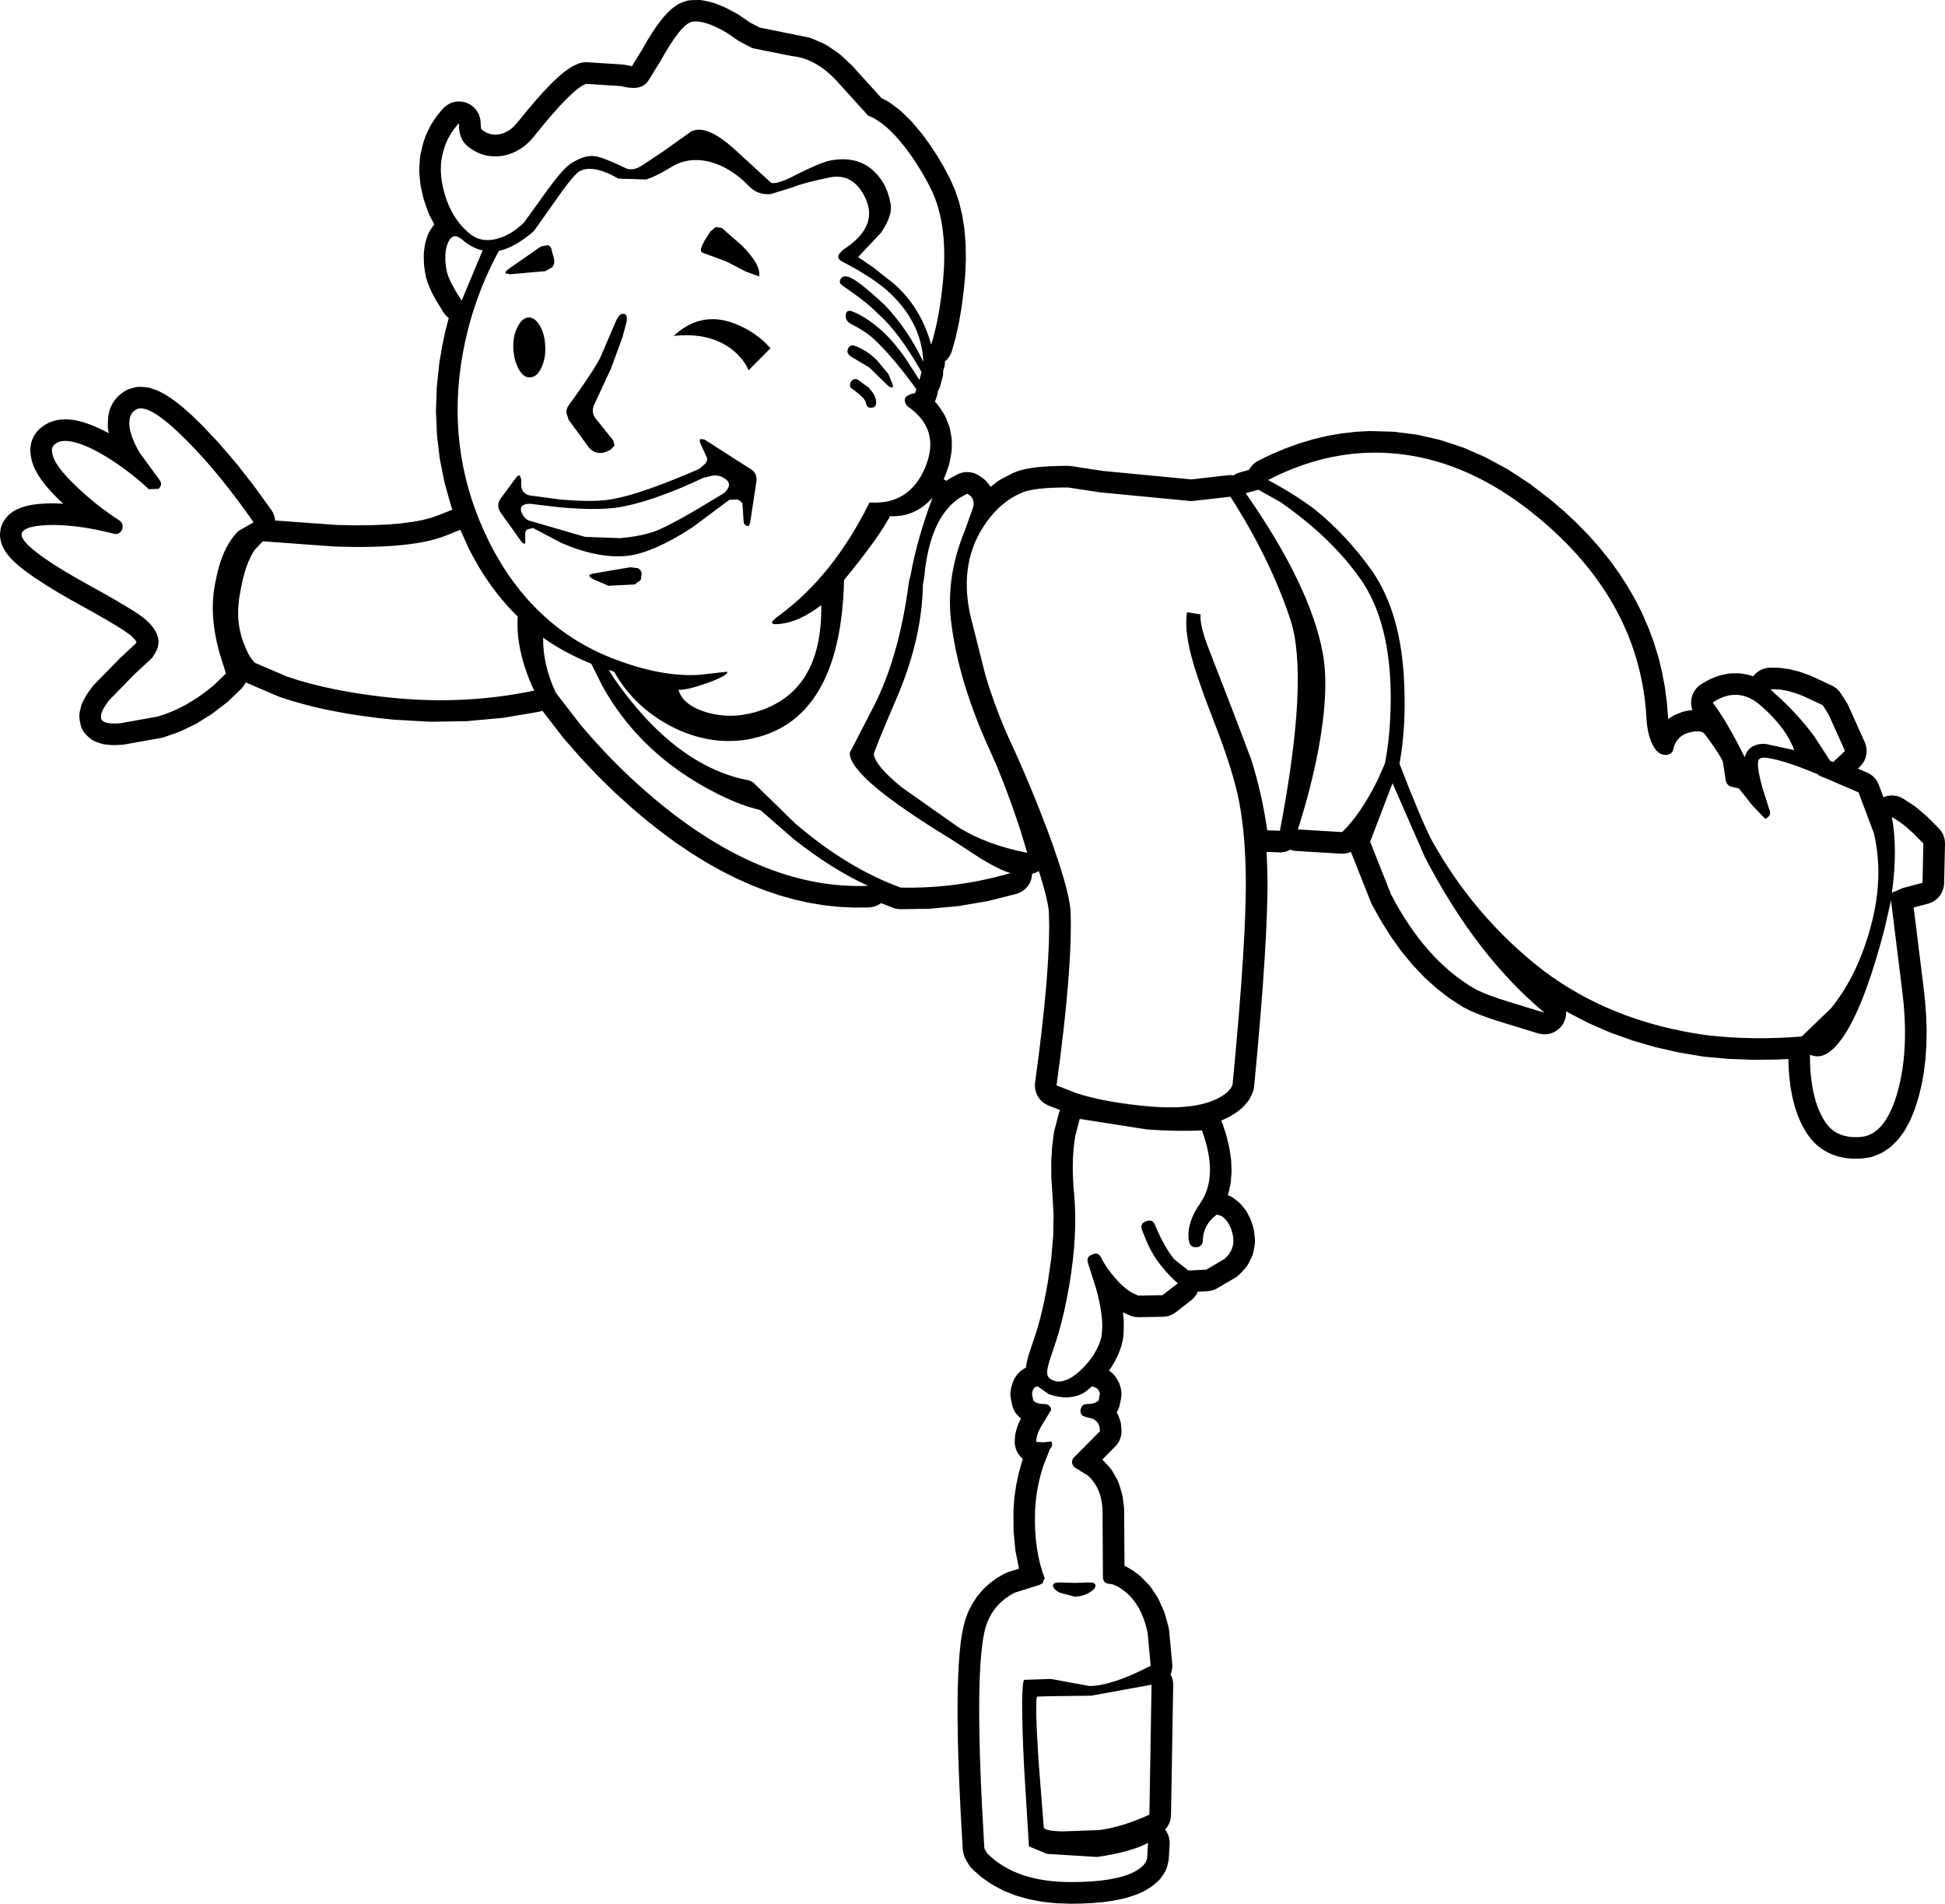 <?xml version="1.0" encoding="UTF-8"?>
<svg xmlns="http://www.w3.org/2000/svg" xmlns:xlink="http://www.w3.org/1999/xlink" width="53.529mm" height="52.386mm" viewBox="-306.85 337.726 53.529 52.386">
    <path transform="matrix(-1,0,0,1,0,0)" style="stroke:none;fill:#000000;fill-rule:evenodd" d="M303.436,355.077L303.238,355.223L303.132,355.333L303.094,355.395L303.102,355.412L303.124,355.444L303.543,355.833L303.564,355.854L304.263,356.569L304.32,356.637L304.446,356.812L304.491,356.884L304.569,357.033L304.599,357.101L304.62,357.167L304.65,357.291L304.663,357.364L304.667,357.437L304.657,357.542L304.638,357.64L304.62,357.712L304.594,357.78L304.559,357.845L304.516,357.905L304.445,357.979L304.38,358.035L304.322,358.08L304.258,358.118L304.173,358.153L304.065,358.188L303.994,358.206L303.934,358.215L303.783,358.228L303.707,358.23L303.513,358.222L303.43,358.213L302.418,358.033L302.327,358.009L301.936,357.872L301.872,357.846L301.482,357.657L301.427,357.627L301.039,357.385L300.992,357.352L300.606,357.057L300.554,357.012L300.217,356.686L300.167,356.632L300.125,356.572L300.09,356.507L300.089,356.504L300.069,356.513L299.189,356.89L299.138,356.909L298.822,357.011L298.801,357.017L298.469,357.111L298.449,357.116L298.1,357.203L298.083,357.207L297.717,357.285L297.7,357.288L297.318,357.359L297.302,357.362L296.904,357.424L296.889,357.426L296.474,357.48L296.46,357.482L296.028,357.528L295.998,357.531L295.027,357.586L294.984,357.587L294.023,357.571L293.979,357.569L293.028,357.481L292.983,357.476L292.044,357.317L291.972,357.3L291.925,357.282L291.348,358.029L291.325,358.057L290.885,358.559L290.87,358.576L290.418,359.055L290.402,359.071L289.938,359.526L289.92,359.543L289.443,359.973L289.428,359.987L289.041,360.312L289.025,360.325L288.64,360.628L288.623,360.641L288.238,360.923L288.22,360.935L287.835,361.195L287.816,361.207L287.433,361.445L287.411,361.458L287.029,361.673L287.005,361.686L286.624,361.879L286.599,361.891L286.218,362.062L286.192,362.074L285.812,362.223L285.783,362.234L285.404,362.361L285.375,362.37L284.996,362.476L284.965,362.484L284.587,362.568L284.555,362.574L284.178,362.635L284.145,362.64L283.769,362.68L283.734,362.682L283.359,362.7L283.325,362.701L282.951,362.697L282.877,362.691L282.805,362.677L282.735,362.654L282.669,362.622L282.607,362.582L282.601,362.578L282.284,362.703L282.214,362.726L282.141,362.74L282.056,362.745L281.293,362.734L281.247,362.732L280.488,362.661L280.442,362.655L279.688,362.526L279.643,362.517L278.894,362.328L278.824,362.306L278.757,362.275L278.694,362.236L278.637,362.19L278.586,362.137L278.541,362.078L278.505,362.014L278.476,361.945L278.457,361.875L278.446,361.801L278.445,361.771L278.424,361.767L278.354,361.743L278.287,361.711L278.262,361.694L278.201,361.883L278.125,362.143L278.062,362.382L278.018,362.578L277.993,362.73L277.982,362.85L277.975,363.226L277.983,363.671L278.007,364.169L278.047,364.74L278.102,365.343L278.173,366.011L278.259,366.734L278.363,367.516L278.368,367.59L278.364,367.664L278.351,367.736L278.329,367.807L278.298,367.874L278.26,367.937L278.214,367.994L278.161,368.046L278.102,368.09L278.038,368.127L277.989,368.149L277.675,368.272L277.69,368.306L277.709,368.365L277.83,368.825L277.845,368.898L277.892,369.257L277.896,369.302L277.918,369.686L277.919,369.726L277.915,370.136L277.914,370.17L277.885,370.598L277.854,371.16L277.865,371.732L277.917,372.347L278.01,372.994L278.078,373.366L278.148,373.698L278.226,374.019L278.305,374.304L278.532,374.987L278.542,375.02L278.583,375.173L278.596,375.231L278.615,375.352L278.616,375.362L278.63,375.369L278.669,375.39L278.731,375.43L278.787,375.478L278.847,375.543L278.878,375.582L278.92,375.643L278.961,375.726L278.984,375.784L279.014,375.883L279.03,375.959L279.041,376.032L279.043,376.106L279.032,376.196L278.997,376.378L278.978,376.45L278.951,376.518L278.915,376.583L278.872,376.643L278.822,376.697L278.794,376.721L278.752,376.756L278.758,376.767L278.824,376.911L278.855,376.995L278.892,377.124L278.908,377.196L278.914,377.246L278.922,377.362L278.923,377.436L278.914,377.509L278.897,377.581L278.871,377.65L278.836,377.715L278.794,377.776L278.744,377.83L278.699,377.87L278.702,377.879L278.721,377.935L278.806,378.238L278.815,378.276L278.88,378.581L278.887,378.62L278.931,378.927L278.935,378.968L278.957,379.276L278.959,379.323L278.956,379.833L278.953,379.886L278.908,380.361L278.9,380.421L278.812,380.862L278.804,380.892L279.095,380.983L279.164,381.009L279.214,381.035L279.377,381.128L279.431,381.163L279.578,381.27L279.63,381.312L279.76,381.431L279.809,381.481L279.923,381.613L279.966,381.669L280.063,381.813L280.099,381.874L280.179,382.03L280.207,382.092L280.271,382.261L280.29,382.321L280.338,382.503L280.347,382.545L280.38,382.723L280.385,382.749L280.413,382.953L280.415,382.973L280.439,383.202L280.441,383.217L280.46,383.471L280.461,383.485L280.476,383.764L280.477,383.775L280.487,384.079L280.488,384.088L280.494,384.418L280.495,384.427L280.497,384.781L280.497,384.788L280.495,385.168L280.494,385.175L280.488,385.58L280.488,385.586L280.477,386.016L280.477,386.021L280.462,386.477L280.461,386.482L280.442,386.963L280.441,386.967L280.418,387.474L280.418,387.478L280.389,388.01L280.389,388.013L280.357,388.551L280.357,388.56L280.353,388.633L280.342,388.693L280.331,388.742L280.31,388.812L280.28,388.88L280.261,388.914L280.189,389.035L280.147,389.096L280.074,389.174L279.866,389.359L279.81,389.403L279.579,389.563L279.52,389.599L279.267,389.734L279.209,389.761L278.933,389.872L278.875,389.892L278.576,389.978L278.523,389.991L278.201,390.052L278.152,390.06L277.807,390.097L277.764,390.1L277.396,390.112L277.367,390.112L277.079,390.108L277.058,390.107L276.79,390.094L276.767,390.093L276.519,390.07L276.492,390.067L276.265,390.037L276.234,390.032L276.027,389.992L275.989,389.984L275.802,389.936L275.759,389.923L275.592,389.867L275.541,389.847L275.396,389.781L275.328,389.746L275.174,389.652L275.087,389.587L274.976,389.487L274.924,389.434L274.876,389.371L274.807,389.265L274.77,389.201L274.742,389.133L274.726,389.078L274.698,388.966L274.683,388.861L274.66,388.473L274.66,388.399L274.67,388.326L274.688,388.255L274.715,388.186L274.75,388.121L274.787,388.072L274.753,388.035L274.711,387.975L274.676,387.91L274.649,387.841L274.632,387.769L274.622,387.672L274.562,384.096L274.565,384.022L274.578,383.949L274.599,383.878L274.629,383.811L274.636,383.8L274.625,383.775L274.603,383.705L274.59,383.632L274.586,383.558L274.589,383.509L274.673,382.599L274.692,382.495L274.789,382.143L274.819,382.061L274.954,381.755L275.003,381.665L275.176,381.407L275.221,381.348L275.249,381.319L275.458,381.107L275.533,381.044L275.665,380.948L275.72,380.913L275.84,380.845L275.902,380.816L275.912,379.28L275.916,379.213L275.951,378.921L275.974,378.815L276.054,378.558L276.08,378.489L276.103,378.443L276.228,378.221L276.269,378.159L276.306,378.113L276.477,377.925L276.513,377.89L276.157,377.531L276.108,377.476L276.067,377.415L276.034,377.349L276.009,377.28L275.992,377.208L275.985,377.134L275.986,377.074L275.993,376.967L276.002,376.894L276.024,376.81L276.056,376.717L276.085,376.649L276.118,376.591L276.108,376.577L276.074,376.512L276.047,376.443L276.031,376.378L275.995,376.196L275.986,376.123L275.986,376.049L275.994,375.976L276.007,375.919L276.028,375.848L276.052,375.778L276.103,375.684L276.14,375.628L276.184,375.569L276.235,375.516L276.275,375.482L276.329,375.441L276.329,375.441L276.295,375.395L276.259,375.34L276.172,375.192L276.15,375.151L276.081,375.009L276.059,374.958L276.007,374.821L275.988,374.759L275.955,374.629L275.938,374.533L275.927,374.399L275.925,374.356L275.922,374.119L275.924,374.054L275.945,373.838L275.922,373.85L275.76,373.922L275.69,373.948L275.619,373.964L275.509,373.973L274.845,373.961L274.772,373.956L274.7,373.941L274.63,373.917L274.563,373.885L274.49,373.836L274.069,373.508L274.013,373.46L273.964,373.404L273.923,373.343L273.889,373.278L273.886,373.27L273.62,373.257L273.547,373.249L273.475,373.232L273.406,373.206L273.347,373.175L272.853,372.885L272.792,372.844L272.717,372.775L272.581,372.627L272.535,372.57L272.488,372.493L272.405,372.328L272.376,372.26L272.349,372.159L272.319,371.978L272.311,371.904L272.314,371.813L272.336,371.615L272.349,371.542L272.359,371.504L272.41,371.341L272.447,371.25L272.516,371.113L272.553,371.049L272.579,371.013L272.667,370.902L272.716,370.847L272.761,370.806L272.867,370.721L272.927,370.678L272.992,370.643L273.058,370.618L273.038,370.551L272.989,370.327L272.977,370.247L272.957,370.007L272.956,369.935L272.966,369.678L272.972,369.616L273.012,369.342L273.022,369.289L273.092,368.999L273.105,368.954L273.204,368.647L273.232,368.579L273.24,368.562L273.215,368.552L273.049,368.474L272.987,368.441L272.846,368.354L272.782,368.307L272.673,368.218L272.595,368.14L272.517,368.048L272.473,367.989L272.436,367.921L272.39,367.826L272.363,367.757L272.344,367.686L272.335,367.625L272.242,366.627L272.242,366.623L272.162,365.702L272.162,365.697L272.096,364.853L272.096,364.847L272.044,364.079L272.043,364.072L272.005,363.381L272.005,363.375L271.991,363.058L271.991,363.053L271.98,362.756L271.98,362.751L271.972,362.473L271.972,362.466L271.968,362.207L271.968,362.199L271.968,361.96L271.968,361.951L271.971,361.731L271.971,361.717L271.991,361.169L271.646,361.182L271.573,361.18L271.5,361.169L271.429,361.149L271.361,361.121L271.337,361.107L271.28,361.126L271.208,361.14L271.166,361.144L269.949,361.217L269.875,361.216L269.802,361.207L269.73,361.189L269.672,361.166L269.117,362.564L269.084,362.633L268.845,363.063L268.828,363.091L268.576,363.49L268.556,363.52L268.292,363.888L268.269,363.919L267.992,364.256L267.964,364.287L267.674,364.593L267.643,364.625L267.34,364.899L267.304,364.93L266.989,365.174L266.949,365.202L266.621,365.415L266.568,365.446L266.397,365.533L266.355,365.553L266.131,365.646L266.104,365.657L265.827,365.757L265.807,365.764L265.477,365.87L265.469,365.872L264.517,366.163L264.445,366.18L264.372,366.188L264.298,366.187L264.225,366.177L264.154,366.158L264.085,366.13L264.021,366.094L263.961,366.051L263.908,366L263.861,365.943L263.821,365.88L263.79,365.814L263.767,365.744L263.753,365.671L263.748,365.597L263.75,365.553L263.701,365.583L263.666,365.602L263.139,365.875L263.103,365.892L262.552,366.131L262.517,366.145L261.943,366.351L261.908,366.363L261.311,366.536L261.277,366.545L260.657,366.685L260.624,366.692L259.982,366.799L259.937,366.805L259.308,366.862L259.277,366.864L258.631,366.889L258.602,366.89L257.94,366.883L257.912,366.882L257.631,366.866L257.627,367.048L257.626,367.076L257.607,367.346L257.604,367.379L257.573,367.632L257.567,367.667L257.524,367.903L257.515,367.942L257.459,368.161L257.446,368.205L257.377,368.406L257.359,368.455L257.278,368.638L257.252,368.69L257.159,368.856L257.128,368.906L257.047,369.021L256.992,369.089L256.899,369.187L256.833,369.248L256.728,369.33L256.651,369.381L256.535,369.445L256.453,369.483L256.325,369.531L256.245,369.554L256.105,369.585L256.03,369.597L255.879,369.61L255.812,369.612L255.649,369.608L255.568,369.601L255.399,369.574L255.328,369.558L255.272,369.538L255.114,369.475L255.048,369.443L255,369.414L254.854,369.314L254.796,369.268L254.768,369.242L254.633,369.106L254.571,369.033L254.447,368.86L254.407,368.797L254.294,368.587L254.268,368.532L254.167,368.286L254.15,368.24L254.06,367.958L254.048,367.919L253.973,367.612L253.965,367.576L253.907,367.255L253.902,367.221L253.861,366.886L253.858,366.853L253.834,366.504L253.833,366.474L253.827,366.111L253.827,366.083L253.838,365.706L253.839,365.681L253.868,365.289L253.87,365.266L253.915,364.86L253.916,364.854L254.183,362.699L253.786,362.593L253.716,362.569L253.65,362.537L253.588,362.497L253.531,362.45L253.481,362.396L253.437,362.336L253.402,362.272L253.375,362.203L253.356,362.132L253.345,362.031L253.321,360.951L253.324,360.877L253.336,360.804L253.357,360.733L253.386,360.666L253.424,360.602L253.494,360.518L253.783,360.227L253.817,360.195L254.106,359.947L254.17,359.899L254.459,359.712L254.523,359.675L254.591,359.647L254.663,359.628L254.735,359.618L254.809,359.616L254.883,359.624L254.954,359.641L255.015,359.663L255.143,359.322L255.173,359.255L255.211,359.192L255.257,359.134L255.309,359.082L255.368,359.037L255.465,358.985L255.719,358.875L255.667,358.827L255.617,358.773L255.573,358.714L255.537,358.65L255.509,358.582L255.49,358.51L255.479,358.437L255.479,358.363L255.487,358.29L255.504,358.218L255.53,358.147L255.989,357.128L256.032,357.049L256.189,356.807L256.232,356.747L256.283,356.694L256.34,356.647L256.403,356.608L256.436,356.591L256.979,356.338L257.028,356.317L257.273,356.228L257.326,356.211L257.557,356.151L257.623,356.138L257.838,356.107L257.916,356.101L258.117,356.099L258.19,356.103L258.263,356.116L258.333,356.137L258.401,356.168L258.464,356.206L258.522,356.252L258.573,356.304L258.599,356.338L258.641,356.323L258.747,356.293L258.915,356.263L258.988,356.254L259.031,356.253L259.201,356.256L259.274,356.262L259.313,356.269L259.485,356.305L259.581,356.333L259.755,356.402L259.833,356.44L260.01,356.541L260.072,356.582L260.128,356.63L260.178,356.684L260.22,356.745L260.255,356.81L260.282,356.879L260.299,356.95L260.308,357.023L260.308,357.097L260.298,357.17L260.28,357.242L260.271,357.264L260.321,357.269L260.475,357.298L260.546,357.316L260.59,357.332L260.749,357.397L260.815,357.429L260.892,357.48L260.938,357.516L260.943,357.462L260.973,357.072L260.977,357.04L261.029,356.646L261.034,356.613L261.107,356.226L261.114,356.194L261.208,355.813L261.217,355.781L261.332,355.408L261.343,355.376L261.479,355.01L261.492,354.979L261.649,354.62L261.663,354.589L261.841,354.237L261.856,354.209L262.055,353.864L262.071,353.836L262.291,353.498L262.309,353.472L262.549,353.141L262.568,353.117L262.829,352.793L262.848,352.771L263.13,352.454L263.15,352.434L263.453,352.124L263.472,352.105L263.797,351.802L263.815,351.785L264.161,351.489L264.186,351.469L264.737,351.046L264.774,351.02L265.332,350.655L265.374,350.631L265.938,350.324L265.985,350.301L266.556,350.052L266.606,350.033L267.184,349.842L267.239,349.827L267.822,349.694L267.879,349.684L268.47,349.609L268.528,349.605L269.125,349.588L269.175,349.588L269.53,349.608L269.565,349.611L269.919,349.652L269.953,349.657L270.306,349.719L270.341,349.726L270.692,349.81L270.724,349.818L271.075,349.923L271.107,349.933L271.457,350.06L271.486,350.071L271.835,350.218L271.864,350.231L272.211,350.4L272.275,350.436L272.334,350.48L272.388,350.531L272.434,350.588L272.474,350.651L272.476,350.656L272.725,350.725L272.794,350.749L272.861,350.781L272.899,350.807L272.966,350.801L273.054,350.804L274.065,350.918L276.505,350.684L277.37,350.552L277.466,350.545L277.686,350.547L277.698,350.547L277.899,350.554L277.915,350.555L278.098,350.565L278.116,350.566L278.281,350.581L278.305,350.583L278.451,350.602L278.481,350.607L278.608,350.63L278.646,350.638L278.755,350.665L278.805,350.68L278.896,350.712L278.974,350.745L279.303,350.915L279.393,350.971L279.59,351.123L279.598,351.111L279.656,351.029L279.703,350.972L279.756,350.921L279.801,350.886L279.893,350.822L279.956,350.784L280.023,350.754L280.094,350.732L280.167,350.72L280.24,350.716L280.314,350.722L280.386,350.736L280.456,350.76L280.521,350.791L280.739,350.912L280.809,350.959L280.815,350.953L280.876,350.911L280.881,350.908L280.856,350.858L280.828,350.791L280.738,350.534L280.715,350.448L280.669,350.204L280.658,350.102L280.655,349.871L280.659,349.797L280.665,349.754L280.705,349.535L280.723,349.464L280.739,349.42L280.822,349.214L280.854,349.148L280.876,349.11L281.003,348.917L281.068,348.835L281.122,348.778L281.104,348.739L281.067,348.631L281.048,348.56L281.037,348.489L281.014,348.448L280.985,348.38L280.972,348.339L280.913,348.121L280.897,348.049L280.892,347.975L280.894,347.925L280.871,347.866L280.853,347.794L280.844,347.721L280.845,347.671L280.831,347.661L280.778,347.609L280.733,347.551L280.695,347.488L280.665,347.421L280.648,347.371L280.552,347.025L280.544,346.994L280.462,346.622L280.457,346.595L280.388,346.197L280.385,346.173L280.33,345.749L280.327,345.727L280.287,345.305L280.285,345.275L280.268,344.874L280.268,344.838L280.274,344.459L280.276,344.421L280.305,344.064L280.31,344.02L280.362,343.684L280.371,343.637L280.446,343.322L280.461,343.271L280.559,342.978L280.58,342.924L280.701,342.653L280.718,342.618L280.87,342.331L280.884,342.305L281.049,342.026L281.064,342.003L281.242,341.73L281.258,341.707L281.45,341.442L281.476,341.409L281.744,341.09L281.784,341.047L282.044,340.793L282.104,340.742L282.357,340.553L282.445,340.499L282.591,340.425L283.383,339.55L283.418,339.514L283.712,339.24L283.785,339.182L284.088,338.977L284.185,338.924L284.497,338.789L284.566,338.764L284.616,338.752L285.94,338.485L286.208,338.346L286.514,338.136L286.57,338.102L286.86,337.947L286.92,337.919L287.176,337.817L287.267,337.789L287.488,337.74L287.561,337.729L287.629,337.726L287.815,337.73L287.888,337.736L287.96,337.751L288.014,337.769L288.094,337.799L288.161,337.829L288.218,337.863L288.305,337.923L288.377,337.98L288.473,338.07L288.515,338.114L288.62,338.234L288.646,338.267L288.759,338.416L288.777,338.442L288.898,338.622L288.911,338.642L289.041,338.851L289.051,338.868L289.182,339.098L289.458,339.545L289.469,339.545L289.642,339.511L289.719,339.501L290.682,339.439L290.756,339.439L290.829,339.448L290.901,339.466L290.981,339.498L291.088,339.55L291.167,339.596L291.294,339.684L291.339,339.719L291.486,339.844L291.513,339.869L291.681,340.029L291.7,340.048L291.888,340.245L291.901,340.26L292.11,340.493L292.12,340.505L292.348,340.775L292.356,340.784L292.593,341.076L292.733,341.229L292.852,341.321L292.976,341.384L293.106,341.422L293.234,341.432L293.352,341.417L293.459,341.379L293.568,341.313L293.598,341.286L293.605,341.274L293.616,341.235L293.623,341.087L293.631,341.013L293.648,340.942L293.673,340.872L293.707,340.807L293.749,340.746L293.798,340.691L293.854,340.642L293.915,340.601L293.981,340.567L294.05,340.542L294.122,340.526L294.195,340.519L294.269,340.521L294.342,340.531L294.413,340.551L294.481,340.58L294.545,340.617L294.604,340.661L294.676,340.734L294.82,340.908L294.86,340.962L294.978,341.144L295.013,341.206L295.106,341.395L295.135,341.464L295.202,341.66L295.219,341.722L295.282,341.997L295.295,342.094L295.312,342.386L295.31,342.475L295.282,342.783L295.269,342.86L295.195,343.185L295.176,343.251L295.062,343.574L295.029,343.649L294.899,343.9L294.904,343.905L294.946,343.963L295.021,344.081L295.056,344.146L295.085,344.218L295.137,344.381L295.16,344.487L295.184,344.673L295.188,344.762L295.183,344.971L295.177,345.041L295.144,345.272L295.124,345.362L295.079,345.507L295.056,345.57L294.983,345.738L294.962,345.78L294.86,345.971L294.842,346.001L294.652,346.311L294.609,346.372L294.56,346.426L294.504,346.474L294.5,346.477L294.589,346.82L294.595,346.846L294.682,347.256L294.687,347.281L294.756,347.697L294.761,347.732L294.828,348.361L294.831,348.405L294.851,349.027L294.851,349.072L294.824,349.686L294.821,349.732L294.748,350.339L294.74,350.384L294.62,350.984L294.61,351.028L294.443,351.62L294.43,351.663L294.398,351.75L294.402,351.752L294.749,351.891L294.971,351.971L295.215,352.035L295.501,352.088L295.841,352.132L296.217,352.161L296.638,352.178L297.11,352.182L297.601,352.171L299.278,352.049L299.286,351.987L299.304,351.915L299.331,351.847L299.366,351.782L299.388,351.75L299.852,351.109L299.865,351.091L300.327,350.501L300.344,350.481L300.804,349.943L300.823,349.921L301.283,349.435L301.301,349.417L301.549,349.175L301.567,349.158L301.794,348.956L301.819,348.934L302.025,348.77L302.061,348.743L302.245,348.618L302.299,348.585L302.462,348.498L302.551,348.459L302.692,348.411L302.763,348.392L302.837,348.381L302.956,348.372L303.03,348.371L303.103,348.379L303.172,348.395L303.271,348.424L303.34,348.449L303.406,348.483L303.449,348.512L303.523,348.565L303.581,348.612L303.629,348.663L303.684,348.728L303.728,348.786L303.769,348.859L303.804,348.934L303.832,349.003L303.851,349.081L303.867,349.166L303.876,349.252L303.883,349.426L303.881,349.5L303.872,349.565L303.855,349.647L304.07,349.538L304.102,349.522L304.306,349.433L304.348,349.417L304.534,349.352L304.59,349.335L304.755,349.295L304.834,349.282L304.979,349.267L305.089,349.266L305.214,349.276L305.287,349.287L305.354,349.305L305.459,349.34L305.527,349.368L305.613,349.417L305.699,349.478L305.756,349.524L305.82,349.591L305.856,349.635L305.898,349.696L305.932,349.758L305.954,349.805L305.981,349.874L306.001,349.961L306.009,350.011L306.016,350.084L306.014,350.166L306.008,350.219L306.003,350.261L305.987,350.353L305.961,350.451L305.925,350.552L305.893,350.624L305.837,350.733L305.808,350.784L305.731,350.901L305.705,350.938L305.609,351.064L305.586,351.092L305.47,351.226L305.45,351.248L305.314,351.39L305.297,351.407L305.141,351.558L305.13,351.568L305.108,351.589L305.326,351.577L305.367,351.577L305.555,351.58L305.581,351.581L305.747,351.591L305.779,351.594L305.923,351.611L305.969,351.618L306.091,351.642L306.149,351.657L306.25,351.688L306.333,351.72L306.412,351.757L306.476,351.793L306.521,351.825L306.578,351.869L306.634,351.918L306.702,352L306.737,352.051L306.776,352.115L306.806,352.182L306.827,352.252L306.834,352.29L306.842,352.337L306.85,352.41L306.849,352.484L306.842,352.541L306.832,352.594L306.815,352.666L306.791,352.731L306.764,352.79L306.715,352.88L306.671,352.946L306.629,353.001L306.568,353.072L306.535,353.109L306.456,353.187L306.431,353.21L306.336,353.295L306.313,353.313L306.201,353.403L306.176,353.422L305.899,353.621L305.874,353.637L305.528,353.861L305.515,353.869L305.316,353.99L305.309,353.995L305.093,354.122L305.086,354.126L304.853,354.259L304.846,354.263L304.261,354.587L303.946,354.768L303.676,354.928L303.436,355.077zM293.578,344.642L294.145,345.999L294.205,345.902C294.398,345.604,294.515,345.365,294.555,345.187C294.618,344.864,294.607,344.601,294.518,344.399C294.429,344.197,294.297,344.173,294.121,344.327C293.943,344.48,293.759,344.577,293.565,344.617L293.578,344.642zM254.783,360.211C254.591,360.316,254.397,360.461,254.205,360.647L253.916,360.937L253.94,362.018L254.483,362.163L254.699,362.26L254.735,362.26L254.735,362.271L254.783,362.295C254.672,361.496,254.672,360.8,254.783,360.211zM258.124,356.694C257.865,356.678,257.568,356.738,257.231,356.877L256.688,357.13L256.532,357.372L256.073,358.391L256.399,358.695L256.483,358.659L256.918,357.991C257.247,357.547,257.617,357.146,258.027,356.791L258.124,356.694zM258.256,358.198C258.489,358.181,258.661,358.254,258.774,358.415L258.834,358.561C259.164,357.899,259.457,357.397,259.714,357.058C259.239,356.743,258.791,356.778,258.364,357.167C257.914,357.563,257.617,357.963,257.471,358.367L258.256,358.198zM268.564,362.344L269.142,360.889L268.526,359.278L267.635,361.314C266.694,363.125,265.598,364.551,264.343,365.594L265.296,365.303C265.77,365.158,266.103,365.029,266.297,364.916C267.188,364.389,267.944,363.532,268.564,362.344zM254.977,363.254L254.807,362.502L254.507,364.927C254.362,366.027,254.402,366.976,254.627,367.777C254.853,368.578,255.198,368.989,255.663,369.014C256.114,369.046,256.44,368.896,256.64,368.565C256.905,368.145,257.039,367.538,257.039,366.747C256.716,366.9,256.378,366.685,256.025,366.104C255.663,365.505,255.314,364.556,254.977,363.254zM290.275,356.597C289.64,357.745,288.72,358.663,287.514,359.35C286.92,359.689,286.389,359.912,285.924,360.017L285.019,360.805C284.319,361.362,283.632,361.795,282.958,362.102C284.95,362.182,286.979,361.327,289.045,359.531C289.689,358.974,290.299,358.351,290.877,357.665L291.552,356.791C291.794,356.275,291.91,355.769,291.902,355.275C291.5,355.559,291.058,355.797,290.577,355.99L290.275,356.597zM278.304,384.412L277.87,384.401L276.821,384.388L275.158,384.086L275.217,387.662C275.732,387.896,276.197,388.038,276.615,388.087L277.617,388.122C277.938,388.114,278.107,388.078,278.124,388.014L278.267,386.194C278.34,385.046,278.351,384.452,278.304,384.412zM268.575,356.888C268.575,357.576,268.627,358.186,268.732,358.719L268.744,358.756L268.925,359.168C269.238,359.806,269.568,360.292,269.913,360.623L271.131,360.55C270.89,359.798,270.701,359.063,270.564,358.343C270.364,357.259,270.323,356.383,270.443,355.713C270.669,354.476,271.376,353.003,272.566,351.298L272.216,351.202L271.614,351.541C270.68,352.188,269.946,352.895,269.406,353.662C268.861,354.439,268.583,355.514,268.575,356.888zM280.45,351.432L280.232,351.311C280.088,351.384,280.032,351.505,280.064,351.675L280.293,352.317C280.639,353.15,280.767,353.974,280.679,354.791C280.55,355.906,280.189,357.111,279.594,358.404C279.328,358.985,279.055,359.701,278.774,360.55L278.58,361.193C279.328,361.047,279.959,360.813,280.474,360.489L282.04,359.386C282.515,358.998,282.769,358.7,282.801,358.488C282.809,358.448,282.599,357.931,282.173,356.937C281.708,355.853,281.466,354.81,281.45,353.809L281.414,353.614C281.317,352.532,280.996,351.804,280.45,351.432zM275.277,368.807C274.699,368.847,274.197,368.855,273.771,368.831C273.465,369.672,273.477,370.334,273.808,370.82C274.089,371.224,274.192,371.587,274.121,371.912C274.089,372.017,274.016,372.06,273.903,372.044C273.8,372.028,273.746,371.963,273.746,371.85C273.738,371.568,273.611,371.334,273.361,371.148L273.241,371.184C273.088,371.28,272.983,371.447,272.928,371.681C272.863,371.955,272.939,372.186,273.155,372.372L273.65,372.663L274.145,372.687L274.542,372.372C274.734,372.122,274.909,371.81,275.061,371.439C275.101,371.326,275.182,371.289,275.301,371.329C275.422,371.369,275.463,371.45,275.422,371.571L275.277,371.923C275.158,372.189,275.017,372.417,274.856,372.603C274.696,372.797,274.554,372.942,274.434,373.039L274.856,373.366L275.519,373.378C275.736,373.305,275.954,373.14,276.17,372.882C276.339,372.687,276.464,372.506,276.543,372.336C276.599,372.222,276.685,372.194,276.796,372.251C276.909,372.291,276.945,372.372,276.905,372.493L276.688,373.173C276.551,373.665,276.496,374.057,276.52,374.348L276.532,374.482C276.564,374.652,276.645,374.837,276.772,375.039C276.934,375.273,277.118,375.464,277.328,375.609C277.536,375.738,277.709,375.775,277.846,375.719C277.959,375.679,278.019,375.617,278.027,375.536C278.043,375.44,278.002,375.257,277.906,374.991L277.738,374.482C277.617,374.077,277.512,373.617,277.424,373.1C277.263,372.162,277.219,371.318,277.29,370.565C277.347,369.968,277.336,369.438,277.255,368.976L277.134,368.516L275.277,368.807zM301.716,349.844C301.104,350.457,300.49,351.21,299.87,352.099L300.293,352.341C300.598,352.648,300.807,353.113,300.92,353.736C301.049,354.334,301.009,354.997,300.799,355.724L300.631,356.258L300.968,356.585C301.482,357.014,302,357.3,302.523,357.447L303.535,357.628C303.824,357.652,303.997,357.619,304.054,357.531C304.11,357.418,304.037,357.235,303.837,356.985L303.138,356.27L302.668,355.834C302.539,355.664,302.479,355.506,302.487,355.361C302.512,355.094,302.715,354.834,303.101,354.584C303.432,354.374,303.832,354.14,304.307,353.882C305.689,353.121,306.337,352.624,306.248,352.39C306.183,352.245,305.886,352.172,305.357,352.172C304.85,352.18,304.304,352.261,303.716,352.414C303.613,352.438,303.535,352.398,303.487,352.293C303.455,352.196,303.479,352.115,303.56,352.051C303.986,351.775,304.375,351.468,304.729,351.129C305.171,350.717,305.4,350.393,305.416,350.159C305.432,350.086,305.413,350.021,305.357,349.965C305.155,349.771,304.741,349.844,304.115,350.183C303.632,350.457,303.179,350.793,302.752,351.189L302.487,351.177C302.399,351.097,302.394,351.008,302.475,350.911L303.017,350.171C303.235,349.782,303.322,349.484,303.282,349.274C303.274,349.153,303.214,349.059,303.101,348.994C302.869,348.865,302.407,349.148,301.716,349.844zM290.094,356.16L289.949,356.21C289.579,356.864,289.049,357.369,288.358,357.724C287.667,358.073,286.976,358.189,286.285,358.076C284.572,357.778,283.684,356.315,283.62,353.686C283.001,352.936,282.58,352.349,282.354,351.93C281.897,351.954,281.506,351.783,281.185,351.419C281.466,352.172,281.668,352.879,281.787,353.541L281.835,353.736C282.013,355.11,282.338,356.258,282.812,357.179L283.463,358.44C283.479,358.885,282.551,359.676,280.679,360.816L279.859,361.351C279.514,361.561,279.241,361.693,279.039,361.751C280.035,362.042,281.044,362.174,282.065,362.15C283.037,361.795,284.002,361.209,284.958,360.392L286.127,359.252L286.224,359.203C287.582,358.953,288.828,358.012,289.962,356.379L290.094,356.16zM276.58,377.112L277.315,377.853C277.363,377.934,277.355,378.015,277.29,378.096L276.917,378.325C276.661,378.552,276.523,378.871,276.507,379.284L276.496,381.126C276.496,381.231,276.443,381.292,276.339,381.309C276.218,381.309,276.065,381.381,275.881,381.527C275.576,381.777,275.371,382.153,275.266,382.654L275.182,383.564C275.897,383.935,276.459,384.121,276.869,384.121L277.93,383.927L278.666,383.952C278.737,384.081,278.737,384.882,278.666,386.353L278.532,388.535L278.038,388.74L276.653,388.826C276.041,388.737,275.576,388.608,275.254,388.439L275.277,388.826C275.285,388.979,275.406,389.117,275.639,389.238C276,389.423,276.58,389.517,277.376,389.517C278.388,389.517,279.155,389.254,279.678,388.729L279.751,388.608L279.762,388.56L279.762,388.535C279.948,385.495,279.948,383.535,279.762,382.654C279.657,382.153,279.376,381.785,278.918,381.551L278.256,381.344L278.159,381.296L278.099,381.15C278.3,380.634,278.388,380.023,278.364,379.319C278.348,378.908,278.275,378.499,278.148,378.096L277.954,377.598C277.889,377.534,277.878,377.464,277.918,377.392L278.135,377.416L278.329,377.405C278.337,377.259,278.267,377.077,278.124,376.859L277.918,376.518C277.943,376.413,278.006,376.362,278.111,376.362C278.256,376.362,278.356,376.329,278.413,376.265L278.448,376.082C278.432,375.969,278.396,375.905,278.34,375.888L278.291,375.876L277.978,376.095C277.592,376.224,277.263,376.203,276.99,376.034L276.796,375.876L276.761,375.888C276.656,375.913,276.596,375.977,276.58,376.082L276.615,376.265C276.68,376.329,276.785,376.362,276.929,376.362C277.034,376.362,277.093,376.413,277.11,376.518C277.126,376.625,277.082,376.689,276.977,376.714L276.761,376.773C276.632,376.846,276.572,376.959,276.58,377.112zM276.869,381.271L277.279,381.284L277.689,381.271C277.809,381.271,277.87,381.301,277.87,381.357C277.87,381.422,277.809,381.486,277.689,381.551L277.279,381.661C277.126,381.661,276.99,381.623,276.869,381.551C276.756,381.486,276.701,381.422,276.701,381.357C276.701,381.301,276.756,381.271,276.869,381.271zM299.618,352.621L297.629,352.766C296.191,352.814,295.161,352.71,294.542,352.45L294.18,352.304L293.964,352.79C293.594,353.533,293.141,354.168,292.601,354.694C292.642,355.307,292.496,355.974,292.167,356.694L292.143,356.73C293.389,356.99,294.663,357.058,295.965,356.937C297.138,356.823,298.135,356.625,298.955,356.342L299.835,355.966C299.948,355.853,300.043,355.688,300.124,355.469C300.309,355.025,300.345,354.532,300.232,353.99C300.145,353.481,300.011,353.102,299.835,352.85L299.618,352.621zM286.85,338.627L286.513,338.858L286.14,339.052L285.055,339.27C284.621,339.31,284.21,339.538,283.825,339.95L283.716,340.071L282.958,340.907C282.636,341.028,282.294,341.324,281.932,341.792C281.668,342.141,281.438,342.507,281.244,342.896C280.891,343.59,280.783,344.517,280.92,345.672C280.985,346.254,281.085,346.768,281.222,347.212C281.414,346.518,281.76,345.956,282.258,345.526L282.825,345.079C283.025,344.94,283.163,344.848,283.234,344.8L282.607,344.133C282.383,343.808,282.294,343.539,282.342,343.321C282.407,342.964,282.551,342.678,282.777,342.459C283.082,342.152,283.492,342.047,284.005,342.144C284.167,342.176,284.461,342.297,284.885,342.507C285.247,342.702,285.492,342.786,285.622,342.762L286.574,341.889C287.12,341.38,287.538,341.198,287.827,341.343L288.612,341.902L289.177,342.278C289.338,342.383,289.484,342.41,289.611,342.362L289.949,342.205C290.231,342.084,290.412,342.023,290.491,342.023C290.677,341.998,290.893,342.068,291.143,342.229C291.295,342.326,291.544,342.617,291.889,343.101L292.432,343.854C292.674,344.088,292.928,344.238,293.192,344.302C293.489,344.375,293.743,344.319,293.951,344.133C294.264,343.867,294.486,343.506,294.615,343.053C294.744,342.609,294.752,342.208,294.639,341.853C294.566,341.587,294.426,341.34,294.218,341.114C294.232,341.42,294.137,341.646,293.927,341.792C293.654,341.995,293.344,342.068,292.999,342.011C292.661,341.945,292.377,341.764,292.143,341.466C291.452,340.6,290.979,340.124,290.72,340.034L289.757,340.095C289.427,340.184,289.193,340.156,289.057,340.009L289.009,339.95L288.672,339.404C288.294,338.724,288.005,338.366,287.803,338.325C287.578,338.285,287.26,338.385,286.85,338.627zM280.137,354.694C280.345,353.788,280.248,352.995,279.846,352.317C279.541,351.807,279.16,351.46,278.702,351.274C278.485,351.185,278.07,351.14,277.46,351.14L276.58,351.274L274.06,351.516L272.988,351.395C272.256,352.535,271.706,353.662,271.336,354.778C270.99,355.837,271.087,357.773,271.625,360.587L271.975,360.574C272.07,359.896,272.219,359.241,272.421,358.609L272.866,357.434L273.566,355.627C273.751,355.159,273.83,354.826,273.808,354.633L274.181,354.573C274.229,354.863,274.197,355.24,274.084,355.7C273.972,356.144,273.759,356.767,273.446,357.568C273.123,358.391,272.904,359.074,272.782,359.617C272.653,360.214,272.581,360.921,272.566,361.738C272.542,362.862,272.661,364.806,272.928,367.57C272.967,367.699,273.092,367.82,273.301,367.935C273.719,368.161,274.342,368.242,275.169,368.177C276.013,368.105,276.704,367.979,277.244,367.801L277.773,367.594C277.476,365.437,277.347,363.844,277.387,362.817C277.403,362.429,277.605,361.709,277.99,360.66C278.32,359.778,278.677,358.921,279.063,358.089C279.312,357.547,279.533,356.958,279.727,356.318L280.137,354.694zM269.082,353.444C269.555,352.782,270.081,352.215,270.661,351.747C271.023,351.473,271.452,351.202,271.951,350.935C271.026,350.457,270.089,350.207,269.142,350.183C267.542,350.15,266.011,350.737,264.548,351.941C262.651,353.501,261.647,355.361,261.535,357.519C261.519,357.778,261.471,357.996,261.39,358.173C261.293,358.391,261.169,358.501,261.015,358.501C260.888,358.493,260.815,358.44,260.799,358.343C260.743,358.101,260.599,357.947,260.365,357.883C260.14,357.826,259.995,357.842,259.93,357.931C259.658,358.294,259.493,358.545,259.436,358.684L259.365,359.131C259.357,359.27,259.301,359.35,259.196,359.375L258.991,359.423L258.629,359.883L258.267,360.259C258.138,360.195,258.103,360.106,258.159,359.993L258.351,359.386C258.464,358.966,258.497,358.716,258.448,358.633C258.424,358.593,258.372,358.574,258.292,358.574C257.986,358.598,257.504,358.748,256.845,359.023L256.797,359.047L256.809,359.058L256.543,359.168L255.7,359.531L255.277,360.66C255.093,361.443,255.117,362.279,255.35,363.169C255.592,364.091,255.96,364.859,256.459,365.473L257.266,366.249C258.183,366.322,259.055,366.309,259.884,366.212C261.627,365.97,263.126,365.376,264.38,364.43C265.625,363.467,266.642,362.284,267.43,360.878C267.614,360.539,267.916,359.827,268.334,358.743C268.213,358.073,268.17,357.364,268.202,356.622C268.241,355.304,268.535,354.245,269.082,353.444zM292.156,344.084L291.6,343.297C291.263,342.811,291.034,342.528,290.914,342.447C290.672,342.302,290.31,342.367,289.829,342.641L289.069,342.665C288.885,342.609,288.647,342.491,288.358,342.313C288.069,342.136,287.735,342.087,287.357,342.168C286.955,342.265,286.582,342.491,286.237,342.848C286.075,343.017,285.875,343.09,285.633,343.066L285.042,342.883C284.826,342.794,284.48,342.702,284.005,342.606C283.565,342.523,283.234,342.727,283.017,343.211C282.793,343.728,283.006,344.193,283.657,344.606L283.765,344.727C283.805,344.808,283.768,344.876,283.657,344.932C283.182,345.176,282.788,345.426,282.475,345.685C281.816,346.258,281.471,346.926,281.438,347.685C281.703,347.12,282.049,346.606,282.475,346.145C282.99,345.66,283.331,345.394,283.5,345.345C283.603,345.313,283.676,345.333,283.716,345.405C283.757,345.478,283.737,345.539,283.657,345.588L283.331,345.819C283.082,345.996,282.864,346.177,282.68,346.364C282.302,346.695,281.905,347.228,281.487,347.964L281.546,348.182L281.897,347.637C282.129,347.297,282.359,347.026,282.583,346.824C282.896,346.55,283.174,346.372,283.414,346.29C283.511,346.258,283.565,346.295,283.573,346.4C283.587,346.505,283.532,346.59,283.403,346.655C283.146,346.784,282.941,346.921,282.788,347.067C282.443,347.39,282.057,347.846,281.63,348.437L281.668,348.546C281.74,348.554,281.803,348.575,281.86,348.607C281.973,348.671,281.981,348.768,281.884,348.898C281.257,349.325,281.093,349.892,281.39,350.594C281.679,351.282,282.189,351.602,282.92,351.553C283.587,352.903,284.42,353.941,285.417,354.67C285.689,354.863,285.662,354.936,285.333,354.888C285.003,354.847,284.642,354.678,284.248,354.379C284.223,355.987,284.83,356.969,286.067,357.324C286.534,357.455,286.984,357.455,287.417,357.324C287.843,357.195,288.097,356.99,288.177,356.706C288.048,356.722,287.787,356.662,287.393,356.525C286.992,356.379,286.807,356.275,286.839,356.21L287.587,356.294C288.27,356.342,289.049,356.202,289.924,355.869C291.444,355.296,292.601,354.213,293.397,352.621C294.153,351.092,294.41,349.484,294.169,347.795C294.008,346.679,293.659,345.623,293.12,344.63C292.823,344.566,292.501,344.383,292.156,344.084zM282.945,348.389L283.247,348.171C283.327,348.137,283.392,348.163,283.439,348.244C283.479,348.332,283.46,348.397,283.379,348.437L283.211,348.57C283.09,348.667,283.025,348.752,283.017,348.825C283.001,348.914,282.949,348.954,282.861,348.946C282.764,348.938,282.723,348.873,282.74,348.752C282.756,348.639,282.825,348.518,282.945,348.389zM283.511,347.322C283.552,347.41,283.516,347.486,283.403,347.553L282.92,347.843L282.51,348.244C282.367,348.397,282.286,348.429,282.27,348.341L282.402,348.013L282.728,347.625C282.912,347.446,283.117,347.317,283.343,347.236C283.414,347.212,283.471,347.241,283.511,347.322zM290.528,353.662L290.105,353.845L289.382,353.809L289.214,353.686L289.19,353.506C289.198,353.441,289.233,353.393,289.298,353.36L289.503,353.336L290.504,353.506C290.664,353.53,290.672,353.581,290.528,353.662zM291.77,344.472L291.962,344.509L292.855,345.128C292.919,345.176,292.947,345.216,292.939,345.249L292.806,345.273L291.843,345.187L291.649,345.079C291.6,345.013,291.584,344.94,291.6,344.859L291.662,344.63C291.67,344.549,291.705,344.496,291.77,344.472zM287.549,344.654C287.543,344.671,287.465,344.703,287.322,344.751L286.863,344.921L286.321,345.2L285.959,345.333C285.919,345.123,286.075,344.84,286.429,344.485L286.984,343.999L287.152,343.975L287.298,344.096L287.454,344.338C287.549,344.509,287.582,344.614,287.549,344.654zM292.723,347.297C292.714,347.524,292.666,347.717,292.577,347.879C292.488,348.04,292.385,348.118,292.264,348.11C292.143,348.11,292.043,348.029,291.962,347.867C291.875,347.698,291.835,347.499,291.843,347.273C291.851,347.047,291.897,346.857,291.986,346.703C292.075,346.542,292.18,346.461,292.3,346.461C292.421,346.469,292.521,346.553,292.601,346.715C292.69,346.876,292.731,347.071,292.723,347.297zM286.489,346.69C287.165,346.376,287.771,346.469,288.31,346.97C287.635,346.897,287.088,347.031,286.669,347.37C286.461,347.548,286.321,347.73,286.248,347.916L285.646,347.309C285.87,347.05,286.151,346.844,286.489,346.69zM289.611,346.606C289.579,346.445,289.603,346.364,289.684,346.364C289.765,346.348,289.837,346.416,289.9,346.569L290.335,347.577C290.472,347.843,290.761,348.279,291.203,348.886C291.244,348.943,291.263,349.007,291.263,349.08L291.203,349.274L290.636,350.05C290.475,350.22,290.278,350.236,290.046,350.099L289.937,349.989L289.973,349.844L290.443,349.261C290.548,349.132,290.564,348.994,290.491,348.849L290.034,347.867L289.719,347.007L289.611,346.606zM292.542,350.814C292.574,350.798,292.609,350.817,292.65,350.874L293.071,351.444C293.16,351.573,293.16,351.702,293.071,351.831L292.517,352.608C292.421,352.729,292.38,352.718,292.396,352.572L292.396,352.45C292.404,352.385,292.385,352.333,292.337,352.293L292.18,352.256L291.395,352.669C290.777,352.936,290.218,353.057,289.719,353.032C289.23,353.016,288.591,352.753,287.803,352.245L286.779,351.481L286.574,351.468C286.51,351.484,286.458,351.521,286.418,351.578L286.38,352.123C286.285,352.245,286.224,352.228,286.2,352.075L286.032,350.971C286.016,350.809,286.075,350.693,286.213,350.62L287.465,349.819L287.574,349.807C287.598,349.831,287.598,349.871,287.574,349.928L287.406,350.293C287.373,350.349,287.385,350.414,287.441,350.486L287.611,350.632C288.688,351.1,289.495,351.379,290.034,351.468C290.372,351.524,290.845,351.524,291.457,351.468L292.264,351.36C292.329,351.352,292.385,351.323,292.432,351.274C292.48,351.218,292.505,351.156,292.505,351.092L292.505,350.922L292.542,350.814zM289.913,351.699C289.279,351.61,288.47,351.336,287.49,350.874L287.236,350.814C287.117,350.798,287.004,350.825,286.899,350.898C286.787,350.971,286.758,351.059,286.815,351.164C286.855,351.239,286.92,351.298,287.009,351.347C287.867,351.873,288.458,352.199,288.78,352.329C289.028,352.425,289.358,352.495,289.768,352.535L290.745,352.5L292.251,352.062C292.364,352.038,292.448,351.954,292.505,351.807C292.545,351.662,292.464,351.589,292.264,351.589L291.444,351.686C290.817,351.742,290.307,351.747,289.913,351.699z"/>
</svg>

